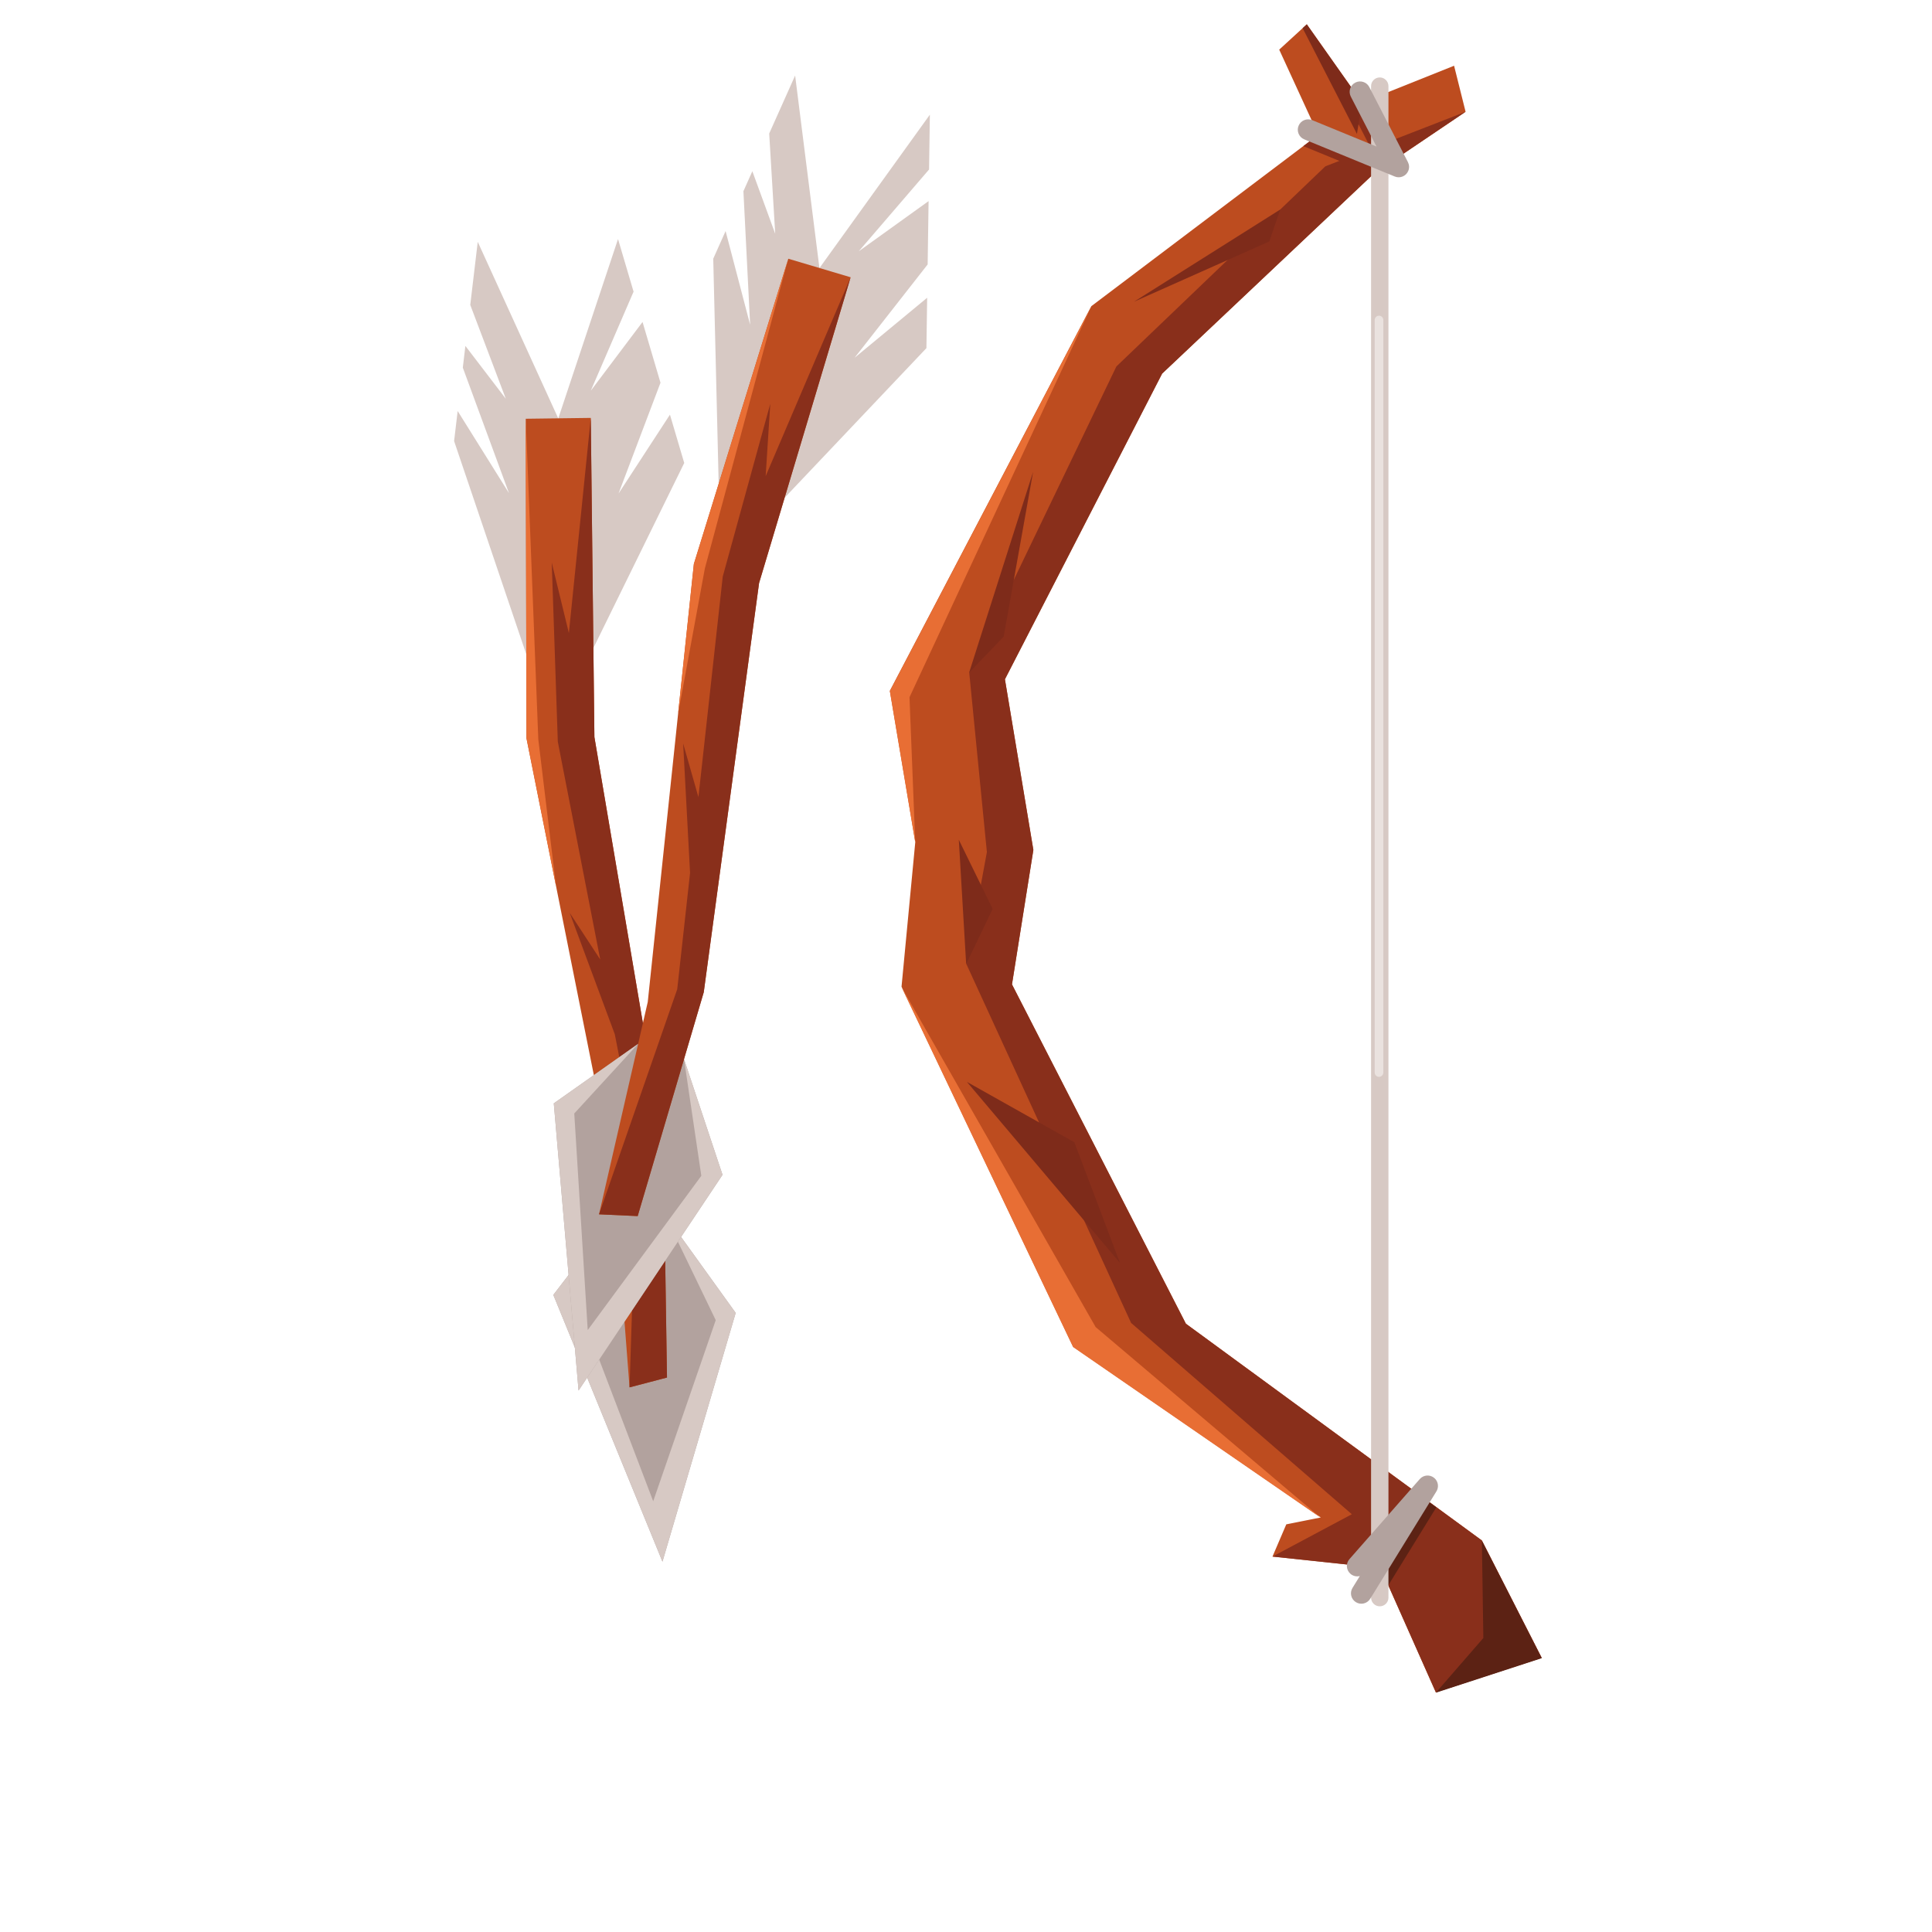 <?xml version="1.0" encoding="UTF-8" standalone="no"?>
<!-- Created with Inkscape (http://www.inkscape.org/) -->

<svg
   version="1.1"
   id="svg1"
   width="880"
   height="880"
   viewBox="0 0 880 880"
   sodipodi:docname="wooden-bow-arrow.svg"
   inkscape:version="1.3.2 (091e20e, 2023-11-25, custom)"
   xmlns:inkscape="http://www.inkscape.org/namespaces/inkscape"
   xmlns:sodipodi="http://sodipodi.sourceforge.net/DTD/sodipodi-0.dtd"
   xmlns="http://www.w3.org/2000/svg"
   xmlns:svg="http://www.w3.org/2000/svg">
  <defs
     id="defs1">
    <clipPath
       clipPathUnits="userSpaceOnUse"
       id="clipPath4">
      <path
         d="M 0,660 H 660 V 0 H 0 Z"
         transform="translate(-477.821,-606.397)"
         id="path4" />
    </clipPath>
    <clipPath
       clipPathUnits="userSpaceOnUse"
       id="clipPath6">
      <path
         d="M 0,660 H 660 V 0 H 0 Z"
         transform="translate(-500.668,-621.817)"
         id="path6" />
    </clipPath>
    <clipPath
       clipPathUnits="userSpaceOnUse"
       id="clipPath8">
      <path
         d="M 0,660 H 660 V 0 H 0 Z"
         transform="translate(-484.511,-149.535)"
         id="path8" />
    </clipPath>
    <clipPath
       clipPathUnits="userSpaceOnUse"
       id="clipPath10">
      <path
         d="M 0,660 H 660 V 0 H 0 Z"
         transform="translate(-468.378,-630.577)"
         id="path10" />
    </clipPath>
    <clipPath
       clipPathUnits="userSpaceOnUse"
       id="clipPath12">
      <path
         d="M 0,660 H 660 V 0 H 0 Z"
         transform="translate(-331.059,-430.206)"
         id="path12" />
    </clipPath>
    <clipPath
       clipPathUnits="userSpaceOnUse"
       id="clipPath14">
      <path
         d="M 0,660 H 660 V 0 H 0 Z"
         transform="translate(-437.327,-588.413)"
         id="path14" />
    </clipPath>
    <clipPath
       clipPathUnits="userSpaceOnUse"
       id="clipPath16">
      <path
         d="M 0,660 H 660 V 0 H 0 Z"
         transform="translate(-444.994,-650.391)"
         id="path16" />
    </clipPath>
    <clipPath
       clipPathUnits="userSpaceOnUse"
       id="clipPath18">
      <path
         d="M 0,660 H 660 V 0 H 0 Z"
         transform="translate(-382.599,-228.575)"
         id="path18" />
    </clipPath>
    <clipPath
       clipPathUnits="userSpaceOnUse"
       id="clipPath20">
      <path
         d="M 0,660 H 660 V 0 H 0 Z"
         transform="translate(-330.055,-330.647)"
         id="path20" />
    </clipPath>
    <clipPath
       clipPathUnits="userSpaceOnUse"
       id="clipPath22">
      <path
         d="M 0,660 H 660 V 0 H 0 Z"
         transform="translate(-464.531,-121.598)"
         id="path22" />
    </clipPath>
    <clipPath
       clipPathUnits="userSpaceOnUse"
       id="clipPath24">
      <path
         d="M 0,660 H 660 V 0 H 0 Z"
         transform="translate(-506.231,-133.629)"
         id="path24" />
    </clipPath>
    <clipPath
       clipPathUnits="userSpaceOnUse"
       id="clipPath26">
      <path
         d="M 0,660 H 660 V 0 H 0 Z"
         transform="translate(-445.546,-612.397)"
         id="path26" />
    </clipPath>
    <clipPath
       clipPathUnits="userSpaceOnUse"
       id="clipPath28">
      <path
         d="M 0,660 H 660 V 0 H 0 Z"
         transform="translate(-469.613,-550.683)"
         id="path28" />
    </clipPath>
    <clipPath
       clipPathUnits="userSpaceOnUse"
       id="clipPath30">
      <path
         d="M 0,660 H 660 V 0 H 0 Z"
         transform="translate(-451.192,-141.491)"
         id="path30" />
    </clipPath>
    <clipPath
       clipPathUnits="userSpaceOnUse"
       id="clipPath32">
      <path
         d="M 0,660 H 660 V 0 H 0 Z"
         transform="translate(-210.48,-245.625)"
         id="path32" />
    </clipPath>
    <clipPath
       clipPathUnits="userSpaceOnUse"
       id="clipPath34">
      <path
         d="M 0,660 H 660 V 0 H 0 Z"
         transform="translate(-210.48,-245.625)"
         id="path34" />
    </clipPath>
    <clipPath
       clipPathUnits="userSpaceOnUse"
       id="clipPath36">
      <path
         d="M 0,660 H 660 V 0 H 0 Z"
         transform="translate(-179.783,-436.493)"
         id="path36" />
    </clipPath>
    <clipPath
       clipPathUnits="userSpaceOnUse"
       id="clipPath38">
      <path
         d="M 0,660 H 660 V 0 H 0 Z"
         transform="translate(-202.713,-438.627)"
         id="path38" />
    </clipPath>
    <clipPath
       clipPathUnits="userSpaceOnUse"
       id="clipPath40">
      <path
         d="M 0,660 H 660 V 0 H 0 Z"
         transform="translate(-201.819,-517.237)"
         id="path40" />
    </clipPath>
    <clipPath
       clipPathUnits="userSpaceOnUse"
       id="clipPath42">
      <path
         d="M 0,660 H 660 V 0 H 0 Z"
         transform="translate(-201.819,-517.237)"
         id="path42" />
    </clipPath>
    <clipPath
       clipPathUnits="userSpaceOnUse"
       id="clipPath44">
      <path
         d="M 0,660 H 660 V 0 H 0 Z"
         transform="translate(-179.605,-516.947)"
         id="path44" />
    </clipPath>
    <clipPath
       clipPathUnits="userSpaceOnUse"
       id="clipPath46">
      <path
         d="M 0,660 H 660 V 0 H 0 Z"
         transform="translate(-217.996,-303.401)"
         id="path46" />
    </clipPath>
    <clipPath
       clipPathUnits="userSpaceOnUse"
       id="clipPath48">
      <path
         d="M 0,660 H 660 V 0 H 0 Z"
         transform="translate(-217.996,-303.401)"
         id="path48" />
    </clipPath>
    <clipPath
       clipPathUnits="userSpaceOnUse"
       id="clipPath50">
      <path
         d="M 0,660 H 660 V 0 H 0 Z"
         transform="translate(-245.511,-494.756)"
         id="path50" />
    </clipPath>
    <clipPath
       clipPathUnits="userSpaceOnUse"
       id="clipPath52">
      <path
         d="M 0,660 H 660 V 0 H 0 Z"
         transform="translate(-268.038,-489.966)"
         id="path52" />
    </clipPath>
    <clipPath
       clipPathUnits="userSpaceOnUse"
       id="clipPath54">
      <path
         d="M 0,660 H 660 V 0 H 0 Z"
         transform="translate(-290.587,-565.279)"
         id="path54" />
    </clipPath>
    <clipPath
       clipPathUnits="userSpaceOnUse"
       id="clipPath56">
      <path
         d="M 0,660 H 660 V 0 H 0 Z"
         transform="translate(-290.587,-565.279)"
         id="path56" />
    </clipPath>
    <clipPath
       clipPathUnits="userSpaceOnUse"
       id="clipPath58">
      <path
         d="M 0,660 H 660 V 0 H 0 Z"
         transform="translate(-269.293,-571.615)"
         id="path58" />
    </clipPath>
  </defs>
  <sodipodi:namedview
     id="namedview1"
     pagecolor="#ffffff"
     bordercolor="#000000"
     borderopacity="0.25"
     inkscape:showpageshadow="2"
     inkscape:pageopacity="0.0"
     inkscape:pagecheckerboard="0"
     inkscape:deskcolor="#d1d1d1"
     inkscape:zoom="0.67272727"
     inkscape:cx="439.25676"
     inkscape:cy="440"
     inkscape:window-width="1440"
     inkscape:window-height="830"
     inkscape:window-x="-6"
     inkscape:window-y="-6"
     inkscape:window-maximized="1"
     inkscape:current-layer="g1">
    <inkscape:page
       x="0"
       y="0"
       inkscape:label="1"
       id="page1"
       width="880"
       height="880"
       margin="108.983 177.771 11.075 206.827"
       bleed="0" />
  </sodipodi:namedview>
  <g
     id="g1"
     inkscape:groupmode="layer"
     inkscape:label="1">
    <g
       id="group-MC0">
      <path
         id="path2"
         d="m 0,0 3.933,-15.725 -31.452,-21.229 -72.243,-68.239 -53.717,-104.452 9.716,-58.31 -7.304,-45.949 59.424,-115.943 101.138,-74.066 20.441,-40.099 -36.169,-11.793 -18.869,42.456 -36.953,3.932 4.718,11.008 11.794,2.358 -84.626,58.341 -58.639,123.019 4.7,49.443 -8.685,51.672 68.841,131.421 77.563,58.568 -13.364,29.091 9.434,8.648 18.871,-26.732 z"
         style="fill:#bd4c1f;fill-opacity:1;fill-rule:evenodd;stroke:none"
         transform="matrix(1.333,0,0,-1.333,662.314,29.944)" />
      <path
         id="path3"
         d="m 0,0 -8.604,-5.808 -0.256,-0.242 -23.733,9.743 5.118,3.865 -0.968,2.111 19.617,-8.054 -8.785,17.066 c -0.899,1.745 -0.214,3.888 1.531,4.788 l 0.062,0.031 3.484,-4.935 2.469,0.989 z"
         style="fill:#892f1b;fill-opacity:1;fill-rule:evenodd;stroke:none"
         transform="matrix(1.333,0,0,-1.333,637.095,71.471)"
         clip-path="url(#clipPath4)" />
      <path
         id="path5"
         d="m 0,0 -31.451,-21.229 -72.243,-68.239 -53.718,-104.452 9.717,-58.31 -7.305,-45.95 59.425,-115.942 101.137,-74.066 20.442,-40.099 -36.169,-11.793 -18.869,42.456 -36.953,3.932 27.112,14.468 -75.423,65.366 -56.315,122.687 7.039,38.215 -6.035,61.344 50.283,104.587 71.4,68.383 z"
         style="fill:#892f1b;fill-opacity:1;fill-rule:evenodd;stroke:none"
         transform="matrix(1.333,0,0,-1.333,667.557,50.91)"
         clip-path="url(#clipPath6)" />
      <path
         id="path7"
         d="m 0,0 6.146,-4.502 -16.434,-26.661 -2.589,5.821 -8.576,0.913 z"
         style="fill:#5c2214;fill-opacity:1;fill-rule:evenodd;stroke:none"
         transform="matrix(1.333,0,0,-1.333,646.014,680.62)"
         clip-path="url(#clipPath8)" />
      <path
         id="path9"
         d="M 0,0 C 0,1.639 1.329,2.969 2.97,2.969 4.609,2.969 5.939,1.639 5.939,0 v -516.479 c 0,-1.639 -1.33,-2.968 -2.969,-2.968 -1.641,0 -2.97,1.329 -2.97,2.968 z"
         style="fill:#d7c9c4;fill-opacity:1;fill-rule:evenodd;stroke:none"
         transform="matrix(1.333,0,0,-1.333,624.504,39.231)"
         clip-path="url(#clipPath10)" />
      <path
         id="path11"
         d="M 0,0 21.874,68.634 11.816,12.319 Z"
         style="fill:#7e2b1a;fill-opacity:1;fill-rule:evenodd;stroke:none"
         transform="matrix(1.333,0,0,-1.333,441.411,306.393)"
         clip-path="url(#clipPath12)" />
      <path
         id="path13"
         d="M 0,0 -49.951,-31.497 -3.69,-10.88 Z"
         style="fill:#7e2b1a;fill-opacity:1;fill-rule:evenodd;stroke:none"
         transform="matrix(1.333,0,0,-1.333,583.103,95.45)"
         clip-path="url(#clipPath14)" />
      <path
         id="path15"
         d="M 0,0 18.561,-36.154 20.293,-25.429 1.422,1.304 Z"
         style="fill:#7e2b1a;fill-opacity:1;fill-rule:evenodd;stroke:none"
         transform="matrix(1.333,0,0,-1.333,593.325,12.813)"
         clip-path="url(#clipPath16)" />
      <path
         id="path17"
         d="M 0,0 -52.293,61.848 -15.587,41.229 Z"
         style="fill:#7e2b1a;fill-opacity:1;fill-rule:evenodd;stroke:none"
         transform="matrix(1.333,0,0,-1.333,510.131,575.233)"
         clip-path="url(#clipPath18)" />
      <path
         id="path19"
         d="M 0,0 -2.514,42.489 9.052,18.857 Z"
         style="fill:#7e2b1a;fill-opacity:1;fill-rule:evenodd;stroke:none"
         transform="matrix(1.333,0,0,-1.333,440.073,439.138)"
         clip-path="url(#clipPath20)" />
      <path
         id="path21"
         d="M 0,0 C -1.093,-0.273 -2.295,-0.026 -3.206,0.771 -4.682,2.063 -4.831,4.307 -3.54,5.783 l 24.024,27.355 c 1.291,1.475 3.534,1.625 5.011,0.334 1.348,-1.179 1.588,-3.155 0.636,-4.612 L 3.549,-7.77 c -1.031,-1.67 -3.217,-2.187 -4.885,-1.156 -1.669,1.03 -2.185,3.218 -1.155,4.884 z"
         style="fill:#b2a29e;fill-opacity:1;fill-rule:evenodd;stroke:none"
         transform="matrix(1.333,0,0,-1.333,619.375,717.87)"
         clip-path="url(#clipPath22)" />
      <path
         id="path23"
         d="m 0,0 0.502,-33.21 -16.23,-18.682 36.169,11.793 z"
         style="fill:#5c2214;fill-opacity:1;fill-rule:evenodd;stroke:none"
         transform="matrix(1.333,0,0,-1.333,674.974,701.828)"
         clip-path="url(#clipPath24)" />
      <path
         id="path25"
         d="M 0,0 C -1.814,0.746 -2.679,2.821 -1.935,4.635 -1.19,6.45 0.887,7.315 2.701,6.57 l 21.998,-9.032 -8.785,17.067 c -0.898,1.744 -0.214,3.889 1.533,4.788 1.743,0.899 3.888,0.213 4.787,-1.531 L 35.433,-7.783 35.43,-7.784 c 0.46,-0.893 0.54,-1.976 0.128,-2.977 -0.745,-1.815 -2.822,-2.681 -4.635,-1.935 z"
         style="fill:#b2a29e;fill-opacity:1;fill-rule:evenodd;stroke:none"
         transform="matrix(1.333,0,0,-1.333,594.061,63.471)"
         clip-path="url(#clipPath26)" />
      <path
         id="path27"
         d="M 0,0 C 0,0.816 0.662,1.478 1.48,1.478 2.296,1.478 2.958,0.816 2.958,0 v -257.131 c 0,-0.817 -0.662,-1.477 -1.478,-1.477 -0.818,0 -1.48,0.66 -1.48,1.477 z"
         style="fill:#eae2df;fill-opacity:1;fill-rule:evenodd;stroke:none"
         transform="matrix(1.333,0,0,-1.333,626.151,145.757)"
         clip-path="url(#clipPath28)" />
      <path
         id="path29"
         d="m 0,0 -76.923,65.179 -66.342,116.18 58.639,-123.018 z m -78.409,413.896 -62.12,-133.51 1.964,-49.583 -8.685,51.672 z"
         style="fill:#e86e34;fill-opacity:1;fill-rule:evenodd;stroke:none"
         transform="matrix(1.333,0,0,-1.333,601.59,691.345)"
         clip-path="url(#clipPath30)" />
      <path
         id="path31"
         d="M 0,0 -21.461,-27.986 15.831,-119.145 40.855,-34.14 16.52,-0.31 Z"
         style="fill:#b2a29e;fill-opacity:1;fill-rule:evenodd;stroke:none"
         transform="matrix(1.333,0,0,-1.333,280.639,552.5)"
         clip-path="url(#clipPath32)" />
      <path
         id="path33"
         d="M 0,0 -13.751,-29.206 12.67,-98.495 34.034,-36.618 16.52,-0.31 40.855,-34.14 15.831,-119.145 -21.461,-27.986 Z"
         style="fill:#d7c9c4;fill-opacity:1;fill-rule:evenodd;stroke:none"
         transform="matrix(1.333,0,0,-1.333,280.639,552.5)"
         clip-path="url(#clipPath34)" />
      <path
         id="path35"
         d="m 0,0 -24.663,72.851 1.219,10.267 17.535,-28.062 -15.776,42.882 0.881,7.421 13.816,-18.062 -12.153,32.075 2.559,21.555 27.511,-60.329 z"
         style="fill:#d7c9c4;fill-opacity:1;fill-rule:evenodd;stroke:none"
         transform="matrix(1.333,0,0,-1.333,239.71,298.009)"
         clip-path="url(#clipPath36)" />
      <path
         id="path37"
         d="M 0,0 31.038,63.229 26.157,79.741 8.586,52.773 22.928,90.652 16.792,111.41 -0.886,87.933 13.728,121.769 8.415,139.738 -12.001,78.465 Z"
         style="fill:#d7c9c4;fill-opacity:1;fill-rule:evenodd;stroke:none"
         transform="matrix(1.333,0,0,-1.333,270.284,295.165)"
         clip-path="url(#clipPath38)" />
      <path
         id="path39"
         d="m 0,0 1.24,-109.067 23.576,-139.096 1.224,-79.747 -12.795,-3.353 -5.704,74.226 -29.514,147.577 -0.241,109.17 z"
         style="fill:#bd4c1f;fill-opacity:1;fill-rule:evenodd;stroke:none"
         transform="matrix(1.333,0,0,-1.333,269.092,190.351)"
         clip-path="url(#clipPath40)" />
      <path
         id="path41"
         d="m 0,0 -7.486,-73.516 -5.854,24.071 2.073,-61.206 14.499,-74.413 -10.435,15.94 15.418,-41.511 7.647,-39.249 -2.617,-81.379 12.795,3.353 -1.224,79.747 -23.576,139.096 z"
         style="fill:#892f1b;fill-opacity:1;fill-rule:evenodd;stroke:none"
         transform="matrix(1.333,0,0,-1.333,269.092,190.351)"
         clip-path="url(#clipPath42)" />
      <path
         id="path43"
         d="m 0,0 4.29,-109.538 6.063,-50.192 -10.112,50.56 z"
         style="fill:#e86e34;fill-opacity:1;fill-rule:evenodd;stroke:none"
         transform="matrix(1.333,0,0,-1.333,239.473,190.738)"
         clip-path="url(#clipPath44)" />
      <path
         id="path45"
         d="m 0,0 -28.82,-20.326 8.464,-98.129 49.195,73.704 -13.161,39.54 z"
         style="fill:#b2a29e;fill-opacity:1;fill-rule:evenodd;stroke:none"
         transform="matrix(1.333,0,0,-1.333,290.661,475.465)"
         clip-path="url(#clipPath46)" />
      <path
         id="path47"
         d="m 0,0 -21.823,-23.785 4.597,-74.014 38.816,52.711 -5.912,39.877 13.161,-39.54 -49.195,-73.704 -8.464,98.129 z"
         style="fill:#d7c9c4;fill-opacity:1;fill-rule:evenodd;stroke:none"
         transform="matrix(1.333,0,0,-1.333,290.661,475.465)"
         clip-path="url(#clipPath48)" />
      <path
         id="path49"
         d="m 0,0 -1.857,76.889 4.22,9.44 8.386,-32.011 -2.296,45.636 3.052,6.821 7.812,-21.355 -2.054,34.237 8.861,19.817 8.305,-65.784 z"
         style="fill:#d7c9c4;fill-opacity:1;fill-rule:evenodd;stroke:none"
         transform="matrix(1.333,0,0,-1.333,327.348,220.325)"
         clip-path="url(#clipPath50)" />
      <path
         id="path51"
         d="M 0,0 48.454,51.122 48.708,68.338 23.908,47.824 48.877,79.717 49.196,101.36 25.33,84.21 49.356,112.162 49.633,130.897 11.902,78.48 Z"
         style="fill:#d7c9c4;fill-opacity:1;fill-rule:evenodd;stroke:none"
         transform="matrix(1.333,0,0,-1.333,357.383,226.712)"
         clip-path="url(#clipPath52)" />
      <path
         id="path53"
         d="m 0,0 -31.285,-104.491 -18.902,-139.807 -22.575,-76.495 -13.213,0.606 16.653,72.557 15.758,149.673 32.27,104.293 z"
         style="fill:#bd4c1f;fill-opacity:1;fill-rule:evenodd;stroke:none"
         transform="matrix(1.333,0,0,-1.333,387.449,126.295)"
         clip-path="url(#clipPath54)" />
      <path
         id="path55"
         d="m 0,0 -29.032,-67.954 1.576,24.722 -16.242,-59.049 -8.311,-75.354 -5.217,18.324 2.362,-44.22 -4.385,-39.746 -26.726,-76.91 13.213,-0.606 22.575,76.495 18.902,139.807 z"
         style="fill:#892f1b;fill-opacity:1;fill-rule:evenodd;stroke:none"
         transform="matrix(1.333,0,0,-1.333,387.449,126.295)"
         clip-path="url(#clipPath56)" />
      <path
         id="path57"
         d="m 0,0 -28.513,-105.849 -9.155,-49.72 5.398,51.277 z"
         style="fill:#e86e34;fill-opacity:1;fill-rule:evenodd;stroke:none"
         transform="matrix(1.333,0,0,-1.333,359.057,117.847)"
         clip-path="url(#clipPath58)" />
    </g>
  </g>
</svg>
